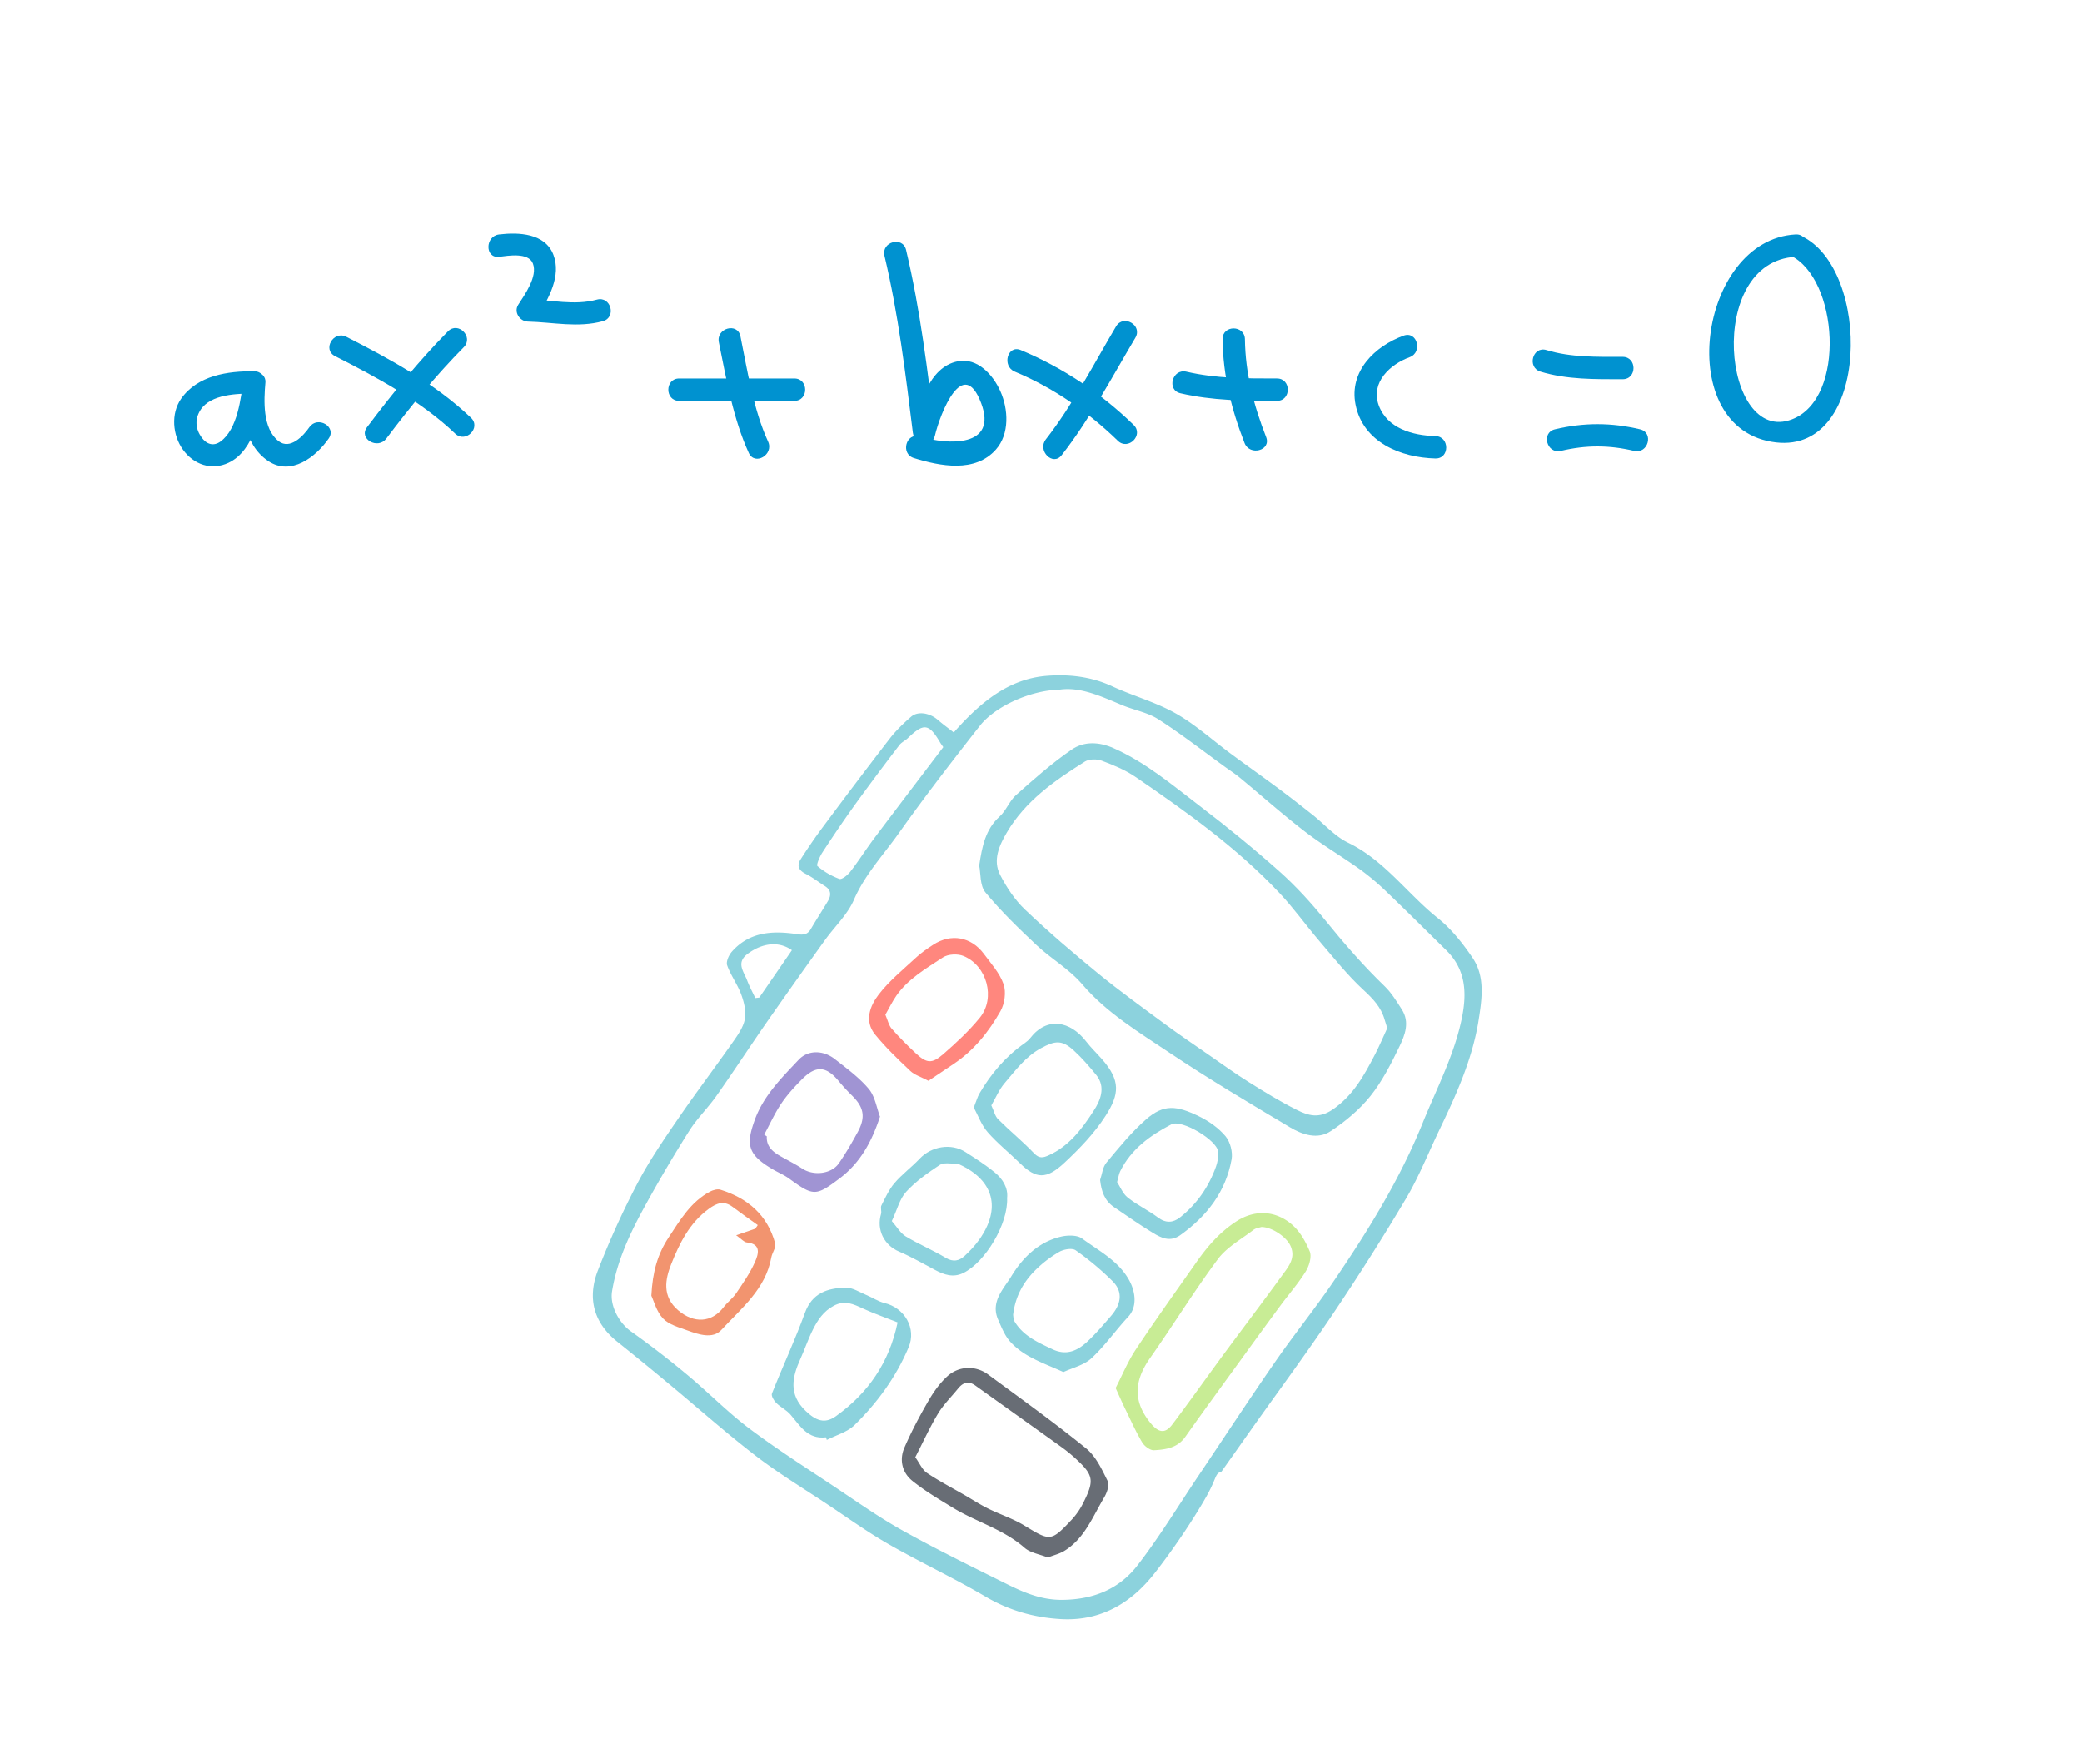 <svg id="svg6035" xmlns="http://www.w3.org/2000/svg" height="145.996" width="172.305" viewBox="0 0 161.537 136.872"><g id="layer1" transform="translate(-54.946 -25.355)"><g fill="#0092d0"><g id="g726" transform="matrix(.838 0 0 -.838 74.67 54.159)"><path id="path728" d="M0 0c-2.459.024-5.249-.382-6.766-2.537-.973-1.382-.795-3.392.169-4.723 1.005-1.386 2.64-1.952 4.222-1.207C.055-7.323.682-3.623.999-1.311l-2.035.275c-.221-2.536.011-5.723 2.34-7.276 2.11-1.407 4.407.384 5.591 2.087.764 1.101-1.033 2.135-1.79 1.046-.559-.806-1.781-2.115-2.848-1.289C.752-5.301.891-2.696 1.036-1.036 1.137.122-.84.395-.999-.76c-.238-1.739-.539-4.57-2.105-5.728-.672-.497-1.318-.259-1.77.364-.573.791-.644 1.699-.103 2.542.95 1.48 3.461 1.525 4.977 1.511C1.336-2.084 1.335-.013 0 0"/></g><g id="g730" transform="matrix(.838 0 0 -.838 80.938 52.983)"><path id="path732" d="M0 0c3.851-1.955 7.98-4.165 11.124-7.172.964-.923 2.431.54 1.464 1.465C9.31-2.571 5.062-.25 1.046 1.789-.143 2.392-1.191.605 0 0"/></g><path id="path736" d="M89.703 51.061c-2.285 2.314-4.328 4.845-6.283 7.44-.675.895.834 1.759 1.5.876 1.866-2.476 3.83-4.88 6.011-7.088.787-.797-.44-2.026-1.228-1.228"/><g id="g738" transform="matrix(.838 0 0 -.838 93.67 45.277)"><path id="path740" d="M0 0c.835.099 2.723.437 3.13-.623.462-1.199-.762-2.891-1.358-3.818-.438-.683.142-1.54.895-1.559 2.336-.058 4.639-.592 6.942.037 1.287.351.741 2.35-.55 1.998-2.092-.572-4.268-.016-6.392.036l.895-1.558C4.587-3.889 5.776-1.755 5.028.188 4.256 2.195 1.803 2.285 0 2.071-1.31 1.916-1.325-.157 0 0"/></g><g id="g742" transform="matrix(.838 0 0 -.838 110.72 51.905)"><path id="path744" d="M0 0c.69-3.392 1.319-7.081 2.771-10.248.556-1.212 2.341-.159 1.789 1.046C3.194-6.223 2.647-2.64 1.998.551 1.731 1.859-.265 1.304 0 0"/></g><g id="g746" transform="matrix(.838 0 0 -.838 107.64 56.454)"><path id="path748" d="M0 0h10.667c1.336 0 1.336 2.071 0 2.071H0C-1.336 2.071-1.336 0 0 0"/></g><g id="g750" transform="matrix(.838 0 0 -.838 123.57 45.199)"><path id="path752" d="M0 0c1.287-5.397 1.947-10.892 2.63-16.391.134-1.077 1.745-1.507 2.035-.275.49 2.08 2.608 7.475 4.289 3.013 1.542-4.093-3.073-3.879-5.68-3.073-1.279.396-1.822-1.604-.55-1.998 2.449-.757 5.659-1.389 7.591.788 1.283 1.446 1.155 3.742.412 5.401-.671 1.499-2.103 3.121-3.934 2.767-2.716-.525-3.597-4.1-4.126-6.347l2.035-.276C3.996-10.709 3.327-5.026 1.998.551 1.688 1.85-.31 1.299 0 0"/></g><g id="g754" transform="matrix(.838 0 0 -.838 133.68 54.188)"><path id="path756" d="M0 0c3.54-1.474 6.804-3.73 9.543-6.399.957-.933 2.423.531 1.465 1.464C7.995-1.998 4.435.381.551 1.998-.682 2.511-1.214.506 0 0"/></g><g id="g758" transform="matrix(.838 0 0 -.838 141.54 50.677)"><path id="path760" d="M0 0c-2.096-3.531-3.971-7.208-6.504-10.458-.81-1.04.645-2.517 1.465-1.464C-2.391-8.524-.403-4.738 1.789-1.046 2.473.106.681 1.147 0 0"/></g><g id="g762" transform="matrix(.838 0 0 -.838 149.8 51.674)"><path id="path764" d="M0 0c.045-3.366.813-6.483 2.037-9.608.481-1.23 2.485-.695 1.998.55C2.878-6.105 2.115-3.186 2.071 0 2.053 1.335-.018 1.336 0 0"/></g><g id="g766" transform="matrix(.838 0 0 -.838 146.53 55.865)"><path id="path768" d="M0 0c2.941-.687 5.937-.702 8.941-.703 1.336 0 1.336 2.071 0 2.072-2.817.001-5.631-.015-8.39.629C-.749 2.301-1.301.304 0 0"/></g><g id="g770" transform="matrix(.838 0 0 -.838 163.85 51.395)"><path id="path772" d="M0 0c-2.67-.974-5.071-3.302-4.45-6.392.698-3.475 4.179-4.9 7.392-4.977 1.337-.032 1.334 2.04 0 2.072-2.077.049-4.47.698-5.252 2.86-.761 2.108 1.062 3.783 2.861 4.439C1.795-1.544 1.258.458 0 0"/></g><g id="g774" transform="matrix(.838 0 0 -.838 174.47 54.188)"><path id="path776" d="M0 0c2.454-.747 5.069-.702 7.608-.703 1.336 0 1.336 2.071 0 2.072-2.359.001-4.778-.066-7.057.629C-.73 2.388-1.274.389 0 0"/></g><g id="g778" transform="matrix(.838 0 0 -.838 176.05 60.335)"><path id="path780" d="M0 0c2.321.551 4.462.551 6.783 0 1.299-.308 1.85 1.689.551 1.998-2.679.635-5.206.635-7.885 0C-1.85 1.689-1.299-.308 0 0"/></g><g id="g782" transform="matrix(.838 0 0 -.838 194.26 43.541)"><path id="path784" d="M0 0c-9.026-.48-11.454-18.155-1.814-19.256C6.954-20.257 7.016-3.152.523-.141-.681.417-1.734-1.369-.523-1.93c4.477-2.075 5.252-13.229.202-15.184C-6.719-19.592-8.403-2.519 0-2.071 1.329-2 1.335.071 0 0"/></g></g><g id="g7736" opacity=".6" transform="matrix(.957 0 0 -.957 126.86 63.874)" fill="#40b4c6"><path id="path7738" d="M-10.942-36.781c-1.075.755-2.393.587-3.585-.293-.973-.719-.316-1.44-.047-2.154.186-.491.44-.956.662-1.434l.324.04 2.646 3.841m12.27 16.464c-.138.202-.192.271-.237.347-.923 1.572-1.333 1.63-2.627.387-.216-.207-.517-.338-.693-.569a228.986 228.986 0 0 1-3.573-4.792 104.034 104.034 0 0 1-2.669-3.915c-.217-.334-.507-1.009-.401-1.099A5.766 5.766 0 0 1-7.095-31c.207-.073.676.31.891.588.675.87 1.263 1.807 1.924 2.688 1.851 2.467 3.723 4.921 5.608 7.407m9.39 4.65c-2.259-.037-5.166-1.32-6.423-2.921-2.245-2.862-4.472-5.743-6.572-8.71-1.25-1.765-2.75-3.351-3.638-5.4-.52-1.2-1.563-2.17-2.344-3.26a615.446 615.446 0 0 1-4.687-6.61c-1.387-1.995-2.714-4.032-4.113-6.018-.691-.982-1.576-1.835-2.213-2.846a116.435 116.435 0 0 1-3.672-6.25c-1.162-2.13-2.186-4.332-2.58-6.762-.192-1.177.586-2.57 1.532-3.238a74.395 74.395 0 0 0 4.568-3.524c1.702-1.415 3.258-3.016 5.022-4.345 2.243-1.688 4.62-3.198 6.958-4.756 1.819-1.212 3.611-2.482 5.518-3.541 2.745-1.527 5.573-2.91 8.388-4.308 1.43-.71 2.832-1.316 4.565-1.292 2.52.034 4.577.895 6.044 2.792 1.792 2.316 3.314 4.842 4.952 7.278 2.077 3.092 4.12 6.207 6.241 9.268 1.503 2.17 3.17 4.226 4.657 6.406 2.794 4.094 5.406 8.293 7.276 12.919 1.135 2.807 2.561 5.494 3.176 8.5.419 2.054.322 3.944-1.277 5.511-1.627 1.595-3.238 3.208-4.885 4.784a19.617 19.617 0 0 1-2.128 1.782c-1.461 1.042-3.018 1.954-4.436 3.046-1.804 1.387-3.506 2.905-5.26 4.355-.394.326-.826.606-1.241.905-1.789 1.292-3.53 2.657-5.385 3.843-.87.558-1.972.743-2.946 1.15-1.713.716-3.4 1.51-5.097 1.241m13.167-63.38c-.564-.167-.353-.49-1.265-2.09-.911-1.6-2.433-3.94-4.145-6.133-1.904-2.438-4.384-3.924-7.622-3.736-2.175.127-4.192.698-6.106 1.825-2.558 1.506-5.258 2.766-7.836 4.24-1.71.978-3.318 2.138-4.962 3.23-1.947 1.294-3.957 2.508-5.808 3.929-2.398 1.842-4.661 3.859-6.99 5.792a261.64 261.64 0 0 1-4.237 3.46c-1.94 1.543-2.448 3.543-1.593 5.764a68.818 68.818 0 0 0 3.18 7.024c.947 1.816 2.115 3.525 3.275 5.22 1.438 2.107 2.982 4.14 4.448 6.23.413.587.877 1.223 1.012 1.898.127.628-.052 1.375-.28 2.003-.3.824-.853 1.557-1.148 2.383-.104.294.134.827.38 1.106 1.437 1.635 3.347 1.718 5.301 1.42.54-.082.849-.021 1.118.44.438.753.917 1.482 1.362 2.23.273.46.296.893-.225 1.223-.527.333-1.021.725-1.574 1.002-.555.278-.732.656-.416 1.156.58.912 1.194 1.805 1.84 2.672a487.38 487.38 0 0 0 5.376 7.11c.511.66 1.124 1.256 1.758 1.801.553.475 1.517.296 2.154-.256.436-.378.906-.715 1.296-1.022 2.12 2.396 4.39 4.314 7.478 4.581 1.768.153 3.626-.037 5.345-.832 1.7-.789 3.551-1.29 5.172-2.207 1.602-.905 2.993-2.179 4.486-3.28 1.27-.938 2.563-1.85 3.83-2.793.935-.693 1.853-1.41 2.766-2.132.964-.763 1.812-1.752 2.889-2.274 2.956-1.43 4.799-4.13 7.268-6.105 1.106-.885 2.037-2.057 2.836-3.242 1.025-1.524.751-3.327.488-5.008-.496-3.168-1.816-6.071-3.191-8.94-.89-1.857-1.652-3.788-2.698-5.552a195.326 195.326 0 0 0-5.924-9.35c-2.06-3.067-4.261-6.04-6.4-9.054-.934-1.319-1.865-2.64-2.639-3.733" fill-rule="evenodd"/></g><g id="g7740" opacity=".6" transform="matrix(.57 0 0 -.57 162.58 105.12)" fill="#40b4c6"><path id="path7742" d="M0 0c-.18.571-.277.852-.356 1.138-.476 1.704-1.581 2.858-2.885 4.058-2.168 1.995-4.02 4.341-5.945 6.591-1.863 2.177-3.533 4.531-5.493 6.614-5.794 6.158-12.646 11.04-19.584 15.789-1.391.952-3.008 1.621-4.598 2.214-.672.251-1.717.243-2.297-.119-4.102-2.574-8.089-5.343-10.613-9.63-1.032-1.752-1.967-3.777-.928-5.791.883-1.713 2.007-3.413 3.393-4.73 3.183-3.025 6.528-5.892 9.928-8.672 2.977-2.434 6.104-4.687 9.2-6.973 1.928-1.424 3.916-2.766 5.887-4.13 1.818-1.258 3.612-2.555 5.484-3.726 2.125-1.33 4.273-2.649 6.514-3.767 1.541-.769 3.009-1.216 4.881.073 2.795 1.927 4.26 4.632 5.723 7.442C-1.047-2.384-.509-1.096 0 0m-55.547 22.131c.401 2.665.861 4.937 2.786 6.683.891.81 1.333 2.119 2.231 2.917 2.43 2.159 4.879 4.337 7.552 6.17 1.689 1.159 3.714 1.107 5.769.189 4.381-1.959 7.988-5.023 11.729-7.883 3.704-2.832 7.329-5.787 10.81-8.887 2.233-1.99 4.277-4.233 6.164-6.559 2.568-3.167 5.217-6.235 8.156-9.066C.58 4.8 1.274 3.64 1.983 2.54c1.114-1.733.42-3.499-.332-5.053C.517-4.854-.687-7.236-2.3-9.25c-1.481-1.85-3.403-3.442-5.388-4.762-1.796-1.196-3.879-.486-5.582.532-5.522 3.3-11.068 6.579-16.41 10.158-4.176 2.798-8.523 5.399-11.885 9.338-1.724 2.019-4.171 3.403-6.134 5.243-2.447 2.296-4.877 4.645-7.007 7.226-.761.923-.623 2.586-.841 3.646" fill-rule="evenodd"/></g><g id="g7744" opacity=".6" transform="matrix(.57 0 0 -.57 152.81 120.55)" fill="#a3df4f"><path id="path7746" d="M0 0c-.24-.083-.739-.133-1.075-.392-1.66-1.279-3.63-2.353-4.842-3.982-3.24-4.351-6.085-8.994-9.211-13.433-2.146-3.045-2.416-5.87.055-8.879 1.024-1.248 1.936-1.53 2.941-.2 2.364 3.128 4.621 6.336 6.947 9.492 2.654 3.6 5.364 7.156 7.99 10.776.861 1.188 1.94 2.385 1.143 4.096C3.405-1.359 1.444.006 0 0m-19.831-21.913c.894 1.735 1.653 3.603 2.746 5.248 2.668 4.02 5.485 7.944 8.259 11.896C-7.309-2.609-5.618-.647-3.338.808-.995 2.304 1.654 2.263 3.823.613 5.181-.421 5.957-1.853 6.576-3.292c.31-.72-.052-1.977-.522-2.736-1.025-1.656-2.328-3.137-3.491-4.71a946.604 946.604 0 0 1-4.968-6.805c-2.658-3.667-5.336-7.32-7.95-11.018-1.07-1.512-2.666-1.729-4.249-1.818-.53-.03-1.311.554-1.616 1.07-.886 1.497-1.599 3.099-2.361 4.666-.39.801-.743 1.619-1.25 2.73" fill-rule="evenodd"/></g><g id="g7748" opacity=".6" transform="matrix(.57 0 0 -.57 125.96 138.41)" fill="#040c19"><path id="path7750" d="M0 0c.605-.843.95-1.704 1.584-2.132C3.246-3.251 5.035-4.18 6.772-5.186c1.04-.601 2.051-1.261 3.124-1.793 1.637-.811 3.412-1.379 4.961-2.324 3.506-2.137 3.61-2.208 6.435.801a9.587 9.587 0 0 1 1.541 2.224c1.602 3.17 1.459 3.853-1.16 6.234a21.1 21.1 0 0 1-1.888 1.511C15.914 4.243 12.03 7 8.157 9.771c-.95.681-1.688.381-2.348-.436-.913-1.128-1.971-2.166-2.714-3.396C1.987 4.105 1.099 2.138 0 0m18.043-13.65c-1.13.452-2.382.631-3.177 1.329C12-9.805 8.323-8.822 5.159-6.898 3.264-5.745 1.333-4.606-.388-3.223-1.787-2.098-2.203-.355-1.476 1.316-.529 3.5.596 5.618 1.79 7.681c.701 1.21 1.548 2.407 2.574 3.341 1.581 1.438 3.864 1.482 5.539.249C14.39 7.967 18.926 4.717 23.25 1.209c1.325-1.075 2.151-2.856 2.938-4.446.27-.547-.096-1.603-.479-2.243-1.561-2.612-2.663-5.599-5.445-7.287-.633-.383-1.391-.56-2.221-.883" fill-rule="evenodd"/></g><g id="g7752" opacity=".6" transform="matrix(.57 0 0 -.57 124.59 127.95)" fill="#40b4c6"><path id="path7754" d="M0 0c-1.757.695-3.27 1.222-4.717 1.889-1.3.598-2.459 1.179-3.964.38-1.404-.748-2.181-1.924-2.835-3.22-.658-1.302-1.121-2.7-1.725-4.032-1.131-2.502-1.608-4.835.725-7.062 1.377-1.313 2.583-1.817 4.13-.708C-4.013-9.617-1.139-5.459 0 0m-9.753-15.638c-2.497-.303-3.526 1.575-4.837 3.096-.54.627-1.36 1.006-1.951 1.6-.315.316-.689.96-.566 1.269 1.46 3.673 3.138 7.264 4.491 10.975 1.001 2.744 3.122 3.367 5.553 3.426.933.023 1.891-.625 2.822-1.008.828-.341 1.6-.877 2.456-1.083C.952 1.98 2.589-.796 1.5-3.38c-1.702-4.041-4.259-7.555-7.374-10.6-.977-.957-2.493-1.359-3.763-2.015l-.116.357" fill-rule="evenodd"/></g><g id="g7756" opacity=".6" transform="matrix(.57 0 0 -.57 131.86 111.11)" fill="#40b4c6"><path id="path7758" d="M0 0c.358-.766.496-1.465.913-1.88 1.6-1.591 3.358-3.025 4.915-4.654.705-.737 1.243-.598 1.974-.269 2.797 1.256 4.564 3.644 6.13 6.061.881 1.358 1.722 3.213.329 4.908-.952 1.156-1.938 2.306-3.044 3.31-1.616 1.469-2.545 1.338-4.458.303C4.644 6.634 3.3 4.763 1.811 3.032 1.061 2.159.604 1.035 0 0m-2.39-.295c.345.862.495 1.442.787 1.939 1.575 2.679 3.546 5.012 6.115 6.804.287.199.568.433.78.706 2.285 2.947 5.442 2.362 7.635-.478.64-.829 1.406-1.562 2.101-2.349 2.6-2.94 2.418-4.81.517-7.766-1.523-2.368-3.551-4.475-5.627-6.407-2.432-2.263-3.836-2.18-6.014-.04C2.447-6.455.827-5.173-.508-3.641c-.847.974-1.304 2.287-1.882 3.346" fill-rule="evenodd"/></g><path id="path7762" opacity=".6" d="M123.64 104.08c.187.43.262.82.488 1.079.58.663 1.207 1.29 1.85 1.893.854.8 1.264.857 2.15.085 1.007-.878 2.004-1.799 2.843-2.833 1.232-1.522.558-4.016-1.265-4.778-.452-.19-1.203-.155-1.6.107-1.303.86-2.696 1.65-3.618 2.977-.316.455-.557.961-.848 1.47m3.343 5.125c-.578-.305-1.076-.45-1.411-.768-.953-.9-1.91-1.816-2.735-2.831-.849-1.045-.387-2.219.28-3.087.827-1.078 1.918-1.958 2.924-2.892.397-.37.855-.68 1.313-.978 1.371-.893 2.94-.618 3.923.706.56.755 1.232 1.495 1.531 2.354.213.61.086 1.522-.242 2.098-.91 1.6-2.06 3.044-3.63 4.088-.656.436-1.308.877-1.953 1.31" fill-rule="evenodd" fill="#ff3829"/><g id="g7764" opacity=".6" transform="matrix(.57 0 0 -.57 133.55 127.37)" fill="#40b4c6"><path id="path7766" d="M0 0c.042-.212.024-.603.192-.883 1.19-1.988 3.2-2.86 5.184-3.796 1.925-.907 3.442-.165 4.785 1.099 1.13 1.062 2.141 2.255 3.158 3.429 1.306 1.505 1.756 3.2.226 4.736A38.038 38.038 0 0 1 8.51 8.799c-.479.338-1.636.131-2.247-.226a16.094 16.094 0 0 1-3.337-2.585C1.35 4.38.276 2.448 0 0m6.853-7.773C4.066-6.517 1.442-5.694-.415-3.617c-.733.82-1.168 1.936-1.624 2.97-1.073 2.436.736 4.171 1.794 5.905 1.552 2.544 3.703 4.679 6.768 5.394.909.212 2.204.237 2.873-.258 2.236-1.654 4.808-2.942 6.308-5.499.92-1.568 1.296-3.72-.051-5.166-1.709-1.833-3.155-3.932-4.985-5.624C9.644-6.843 8.071-7.2 6.853-7.773" fill-rule="evenodd"/></g><g id="g7768" opacity=".6" transform="matrix(.57 0 0 -.57 114.24 113.38)" fill="#604cb5"><path id="path7770" d="M0 0l.351-.237c-.08-1.341.769-2.075 1.816-2.674 1.007-.576 2.052-1.092 3.021-1.726 1.52-.995 3.952-.741 4.965.718.943 1.356 1.773 2.798 2.566 4.25 1.113 2.04.861 3.381-.755 4.975a26.651 26.651 0 0 0-1.823 1.979c-1.699 2.052-3.094 2.168-4.995.255-1.021-1.027-2.019-2.115-2.825-3.311C1.427 2.9.764 1.417 0 0m15.758 2.448c-1.155-3.541-2.76-6.343-5.472-8.393-3.293-2.49-3.591-2.44-6.95-.004-.648.47-1.41.78-2.107 1.185-3.476 2.017-3.75 3.357-2.52 6.76 1.19 3.293 3.651 5.722 5.979 8.194 1.276 1.355 3.356 1.327 4.937.082 1.609-1.266 3.311-2.5 4.608-4.051.857-1.027 1.074-2.588 1.525-3.773" fill-rule="evenodd"/></g><g id="g7772" opacity=".6" transform="matrix(.57 0 0 -.57 113.55 120.68)" fill="#e94c0f"><path id="path7774" d="M0 0l.33.49c-1.138.82-2.29 1.62-3.408 2.466-1.186.898-2.154.552-3.264-.258-2.613-1.908-3.983-4.695-5.104-7.513-.826-2.079-1.279-4.415.969-6.315 2.103-1.777 4.515-1.703 6.16.445.518.678 1.241 1.206 1.715 1.906.926 1.37 1.893 2.747 2.553 4.248.445 1.011.935 2.449-1.119 2.658-.384.04-.728.477-1.441.977C-1.538-.527-.769-.264 0 0m-14.152-9.126c.164 3.278.866 5.688 2.362 7.949 1.566 2.366 2.984 4.805 5.577 6.204.424.23 1.046.412 1.471.279C-1.028 4.141 1.661 1.85 2.701-2.01c.148-.547-.411-1.254-.528-1.907-.773-4.32-4.095-6.933-6.812-9.875-1.149-1.243-3.059-.621-4.584-.063-1.168.427-2.531.786-3.333 1.627-.894.937-1.252 2.388-1.596 3.102" fill-rule="evenodd"/></g><g id="g7776" opacity=".6" transform="matrix(.57 0 0 -.57 141.62 117.06)" fill="#40b4c6"><path id="path7778" d="M0 0c.412-.627.767-1.57 1.442-2.108 1.281-1.02 2.804-1.734 4.119-2.719 1.084-.811 2.071-.724 3.016.025 2.289 1.818 3.896 4.157 4.88 6.901.23.643.361 1.39.287 2.062-.171 1.553-4.965 4.419-6.355 3.694C4.524 6.361 1.918 4.496.424 1.473.251 1.125.201.715 0 0m-2.313.283c.271.793.35 1.747.852 2.349 1.7 2.043 3.396 4.137 5.383 5.882 2.42 2.126 4.173 1.916 7.236.427 1.336-.649 2.657-1.58 3.598-2.705.643-.767 1.006-2.165.825-3.16-.8-4.408-3.364-7.715-6.969-10.296-1.408-1.009-2.618-.381-3.771.319-1.798 1.089-3.517 2.31-5.26 3.488-1.285.868-1.725 2.148-1.894 3.696" fill-rule="evenodd"/></g><g id="g7780" opacity=".6" transform="matrix(.57 0 0 -.57 124.14 120.09)" fill="#40b4c6"><path id="path7782" d="M0 0c.7-.794 1.168-1.643 1.886-2.08 1.757-1.063 3.676-1.859 5.439-2.917 1.032-.619 1.84-.427 2.592.265.73.672 1.422 1.416 1.993 2.224 2.994 4.241 1.973 8.057-2.687 10.209-.137.062-.292.129-.435.123-.767-.03-1.71.188-2.265-.179-1.625-1.075-3.262-2.23-4.567-3.654C1.065 3.019.725 1.543 0 0m15.691 3.145c.164-3.51-2.961-8.739-5.954-10.207-1.391-.682-2.619-.242-3.855.41-1.625.858-3.221 1.791-4.908 2.508-2.016.857-3.088 2.965-2.44 5.119.107.359-.109.84.049 1.152C-.885 3.181-.385 4.296.371 5.18c1.024 1.198 2.325 2.154 3.41 3.306 1.597 1.697 4.291 2.163 6.24.913 1.348-.864 2.709-1.729 3.948-2.737 1.122-.914 1.873-2.121 1.722-3.517" fill-rule="evenodd"/></g></g></svg>